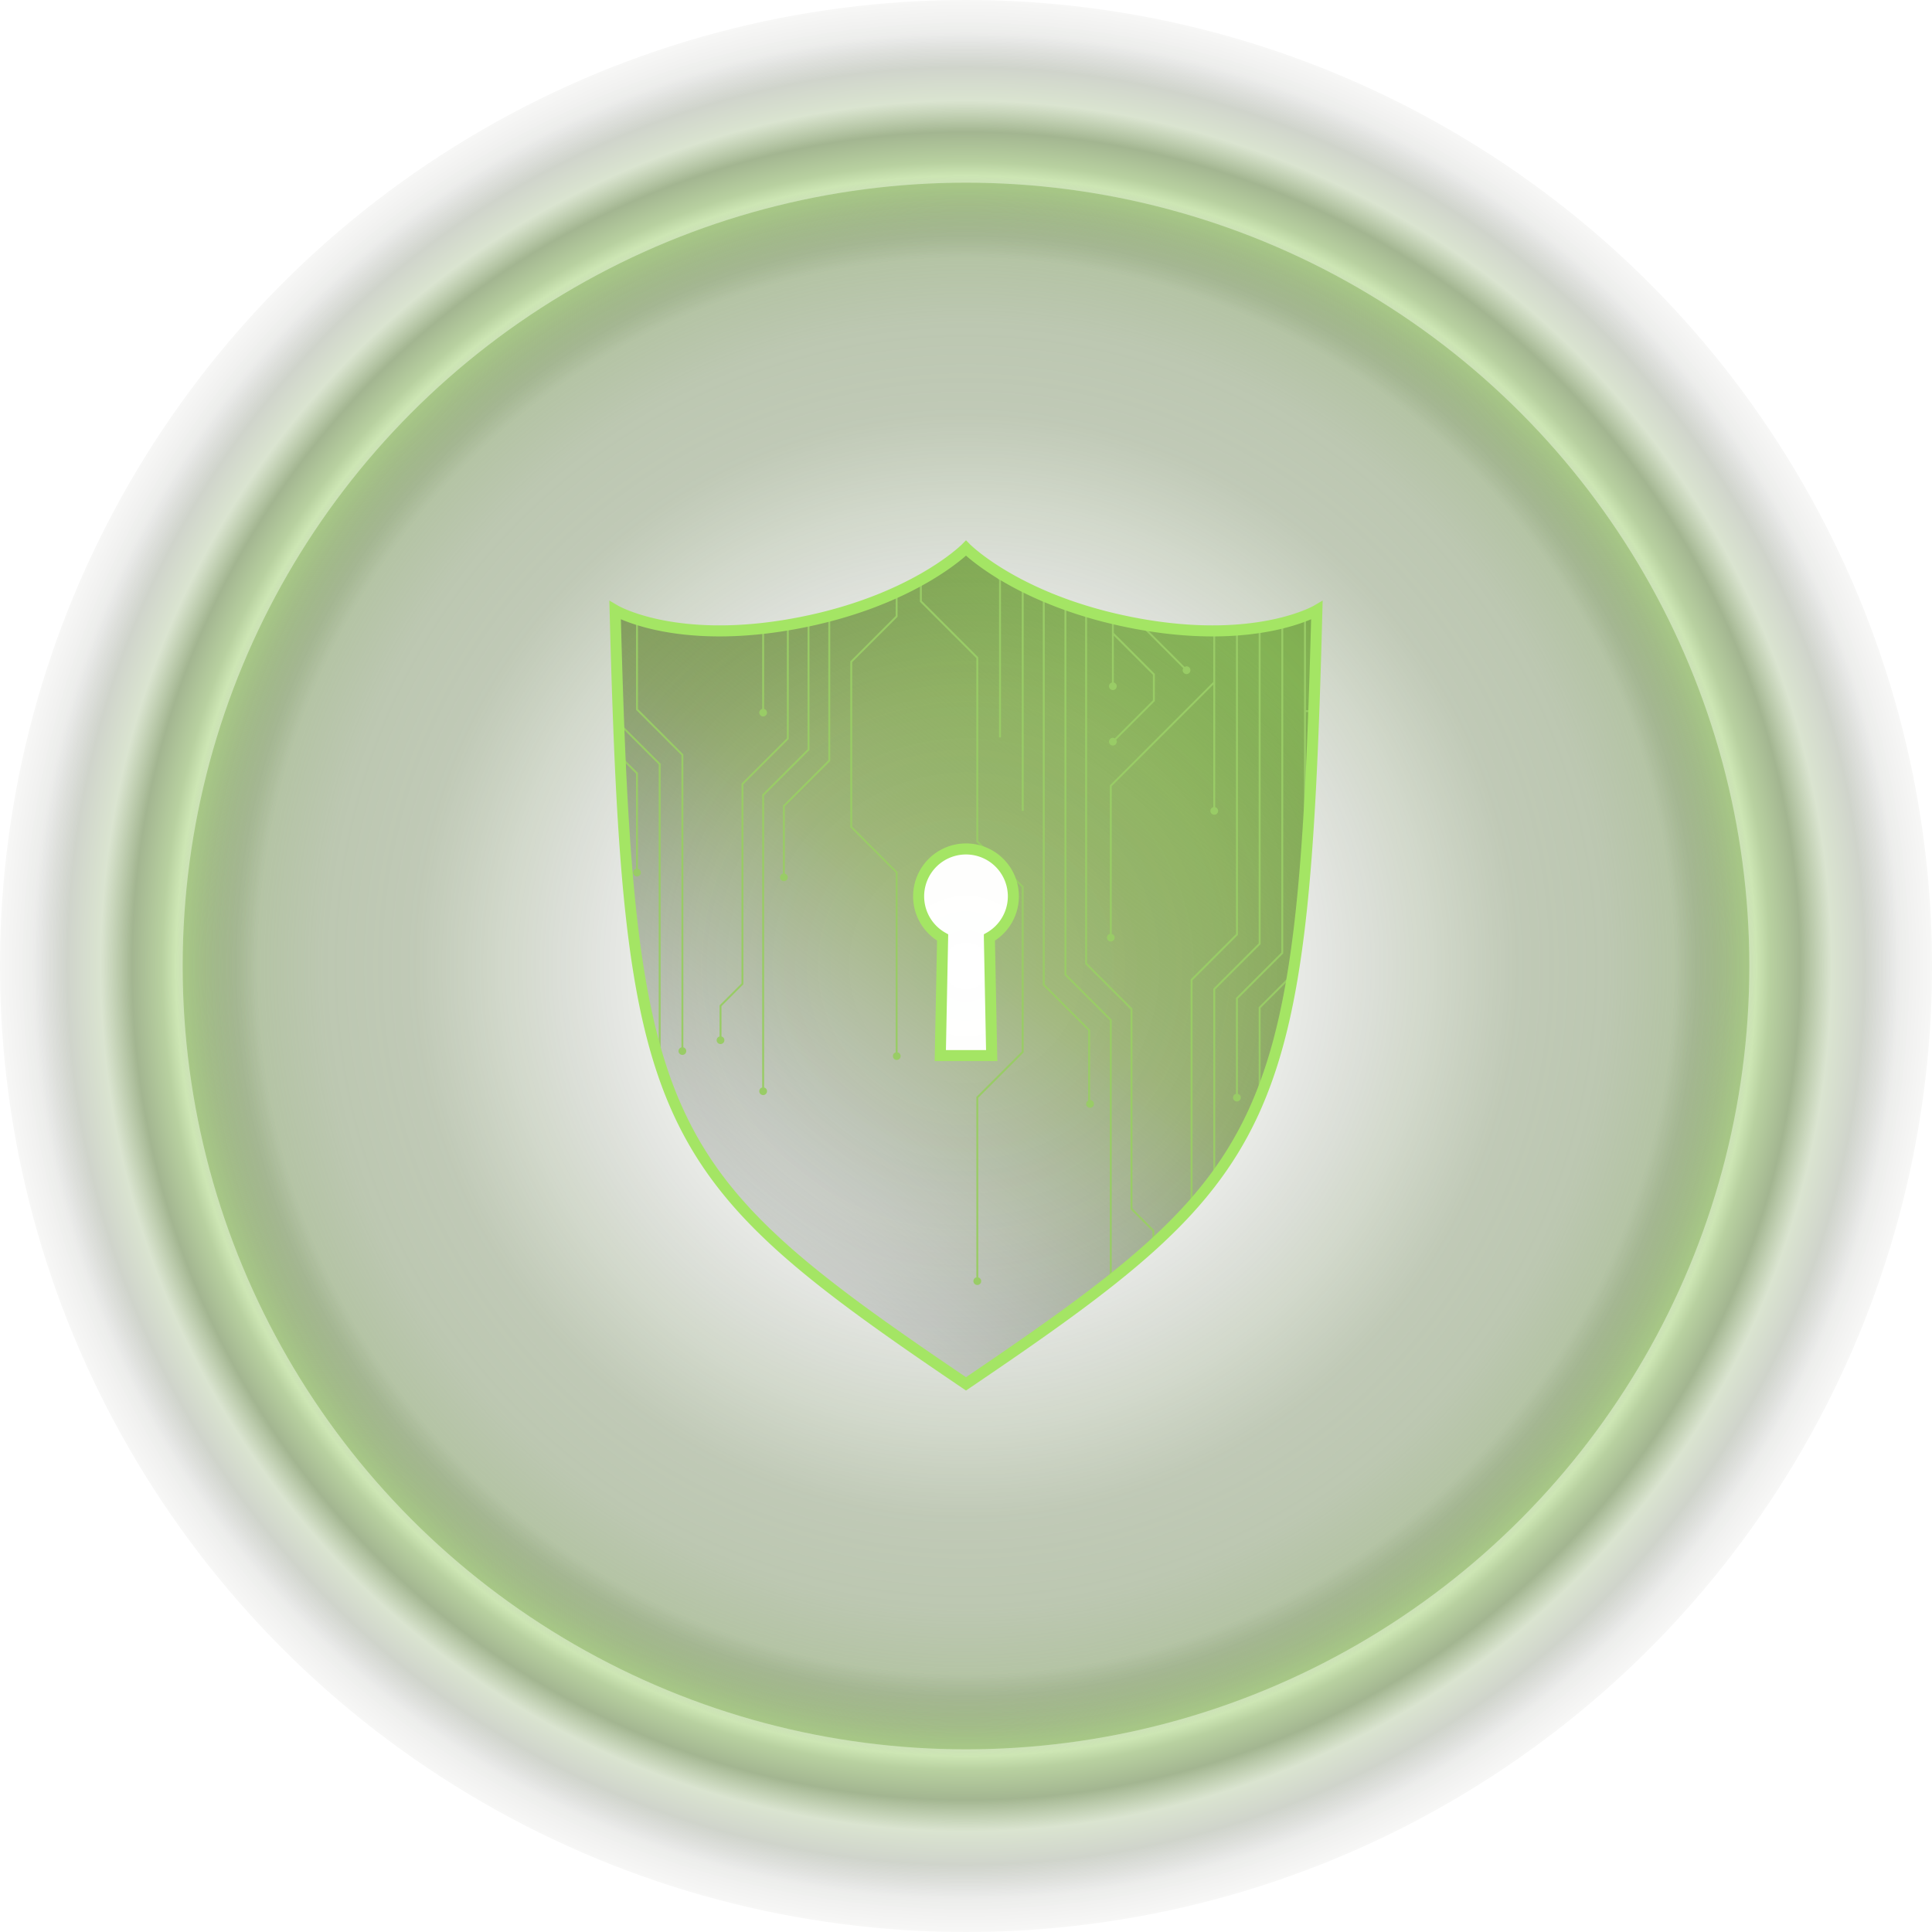 <svg xmlns="http://www.w3.org/2000/svg" xmlns:xlink="http://www.w3.org/1999/xlink" width="350" height="350" viewBox="0 0 350 350"><defs><style>.a{fill:url(#a);}.b{opacity:0.7;mix-blend-mode:screen;fill:url(#b);}.b,.d{isolation:isolate;}.c{fill:url(#c);}.d{fill:#9c6;mix-blend-mode:difference;}.e{fill:none;stroke:#a4e564;stroke-linecap:round;stroke-miterlimit:10;stroke-width:2px;}</style><linearGradient id="a" x1="0.709" y1="-0.009" x2="0.085" y2="0.937" gradientUnits="objectBoundingBox"><stop offset="0" stop-color="#9c6"/><stop offset="0.441" stop-color="#568014" stop-opacity="0.553"/><stop offset="1" stop-color="#141136" stop-opacity="0"/></linearGradient><radialGradient id="b" cx="0.5" cy="0.5" r="0.551" gradientTransform="translate(0)" gradientUnits="objectBoundingBox"><stop offset="0" stop-color="#272f1f" stop-opacity="0"/><stop offset="0.66" stop-color="#21271a" stop-opacity="0"/><stop offset="0.736" stop-color="#9c6" stop-opacity="0.702"/><stop offset="0.749" stop-color="#6ea03d" stop-opacity="0.702"/><stop offset="0.777" stop-color="#43691e" stop-opacity="0.702"/><stop offset="0.806" stop-color="#538125" stop-opacity="0.31"/><stop offset="0.837" stop-color="#23380f" stop-opacity="0.31"/><stop offset="0.869" stop-color="#0b1204" stop-opacity="0.11"/><stop offset="0.905" stop-color="#384312" stop-opacity="0.047"/><stop offset="0.945" stop-color="#2d3913" stop-opacity="0.012"/><stop offset="1" stop-color="#2d3611" stop-opacity="0"/></radialGradient><radialGradient id="c" cx="0.5" cy="0.5" r="0.551" gradientUnits="objectBoundingBox"><stop offset="0" stop-color="#9c6" stop-opacity="0"/><stop offset="0.164" stop-color="#263813" stop-opacity="0.012"/><stop offset="0.294" stop-color="#2e4012" stop-opacity="0.051"/><stop offset="0.413" stop-color="#192b08" stop-opacity="0.122"/><stop offset="0.526" stop-color="#2c4b0c" stop-opacity="0.212"/><stop offset="0.633" stop-color="#345215" stop-opacity="0.31"/><stop offset="0.737" stop-color="#406020" stop-opacity="0.349"/><stop offset="0.838" stop-color="#557b2f" stop-opacity="0.451"/><stop offset="0.935" stop-color="#9c6" stop-opacity="0.502"/><stop offset="0.999" stop-color="#9c6" stop-opacity="0.596"/><stop offset="1" stop-color="#0ef"/></radialGradient></defs><g transform="translate(-905 -275)"><path class="a" d="M413.674,196.887c-21.558-3.919-31.228-13.719-31.228-13.719s-9.669,9.8-31.227,13.719-32.338-2.45-32.338-2.45c2.45,94.073,7.09,101.913,63.565,140.13,56.476-38.217,61.115-46.057,63.565-140.13C446.011,194.437,435.233,200.807,413.674,196.887Zm-26.993,56.825L387.1,275.1H377.79l.421-21.391a8.582,8.582,0,1,1,8.47,0Z" transform="translate(697.554 191.132)"/><ellipse class="b" cx="175" cy="175" rx="175" ry="175" transform="translate(905 275)"/><ellipse class="c" cx="141.906" cy="141.906" rx="141.906" ry="141.906" transform="translate(938.094 308.094)"/><path class="d" d="M323.021,195.953v16.185l8.219,8.219v53.068a.692.692,0,0,1,.527.666.7.7,0,1,1-1.4,0,.692.692,0,0,1,.527-.666V220.5l-8.219-8.219V195.84C322.787,195.878,322.9,195.916,323.021,195.953ZM345.7,282.067a.7.7,0,0,0,.7-.7.694.694,0,0,0-.527-.667V227.776l8.219-8.219V196.149l-.35.076v23.187l-8.219,8.219V280.7a.692.692,0,0,0-.527.666A.7.7,0,0,0,345.7,282.067Zm4.643-85.2c-.119.02-.232.035-.35.054v20.5l-8.219,8.219v36.208l-3.972,3.972v5.637a.691.691,0,0,0-.527.667.7.7,0,1,0,1.4,0,.693.693,0,0,0-.527-.667v-5.492l3.972-3.972V225.779l8.219-8.219Zm-31.465-2.588c.01.381.02.749.031,1.126v-1.109Zm3.79,46.813a.691.691,0,0,0-.527.666.7.7,0,1,0,1.4,0,.692.692,0,0,0-.527-.666V223.707l-3.27-3.269c.008.172.015.345.023.517l2.9,2.9Zm22.857-43.55v14.573a.7.7,0,0,0-.527.667.7.7,0,1,0,1.4,0,.693.693,0,0,0-.527-.667V197.5Zm86.18,55.512V197.814c-.118.009-.23.02-.35.028v55.064l-8.219,8.219v41.252c.119-.131.232-.265.35-.4V261.27Zm4.109,1.675V197.352c-.111.017-.236.031-.35.048v57.183l-8.219,8.219V297.39c.117-.155.234-.31.35-.466V262.946Zm-.35,11.424v16.9c.119-.281.234-.563.35-.848V266.3l5.781-5.78c.032-.194.062-.394.094-.589ZM412.6,266.4l-8.219-8.219V194.5c-.119-.035-.232-.072-.35-.109v63.935l8.219,8.219v36.207l3.972,3.972v2.555c.118-.107.233-.214.35-.321v-2.38L412.6,302.61Zm-11.969-6.222V193.266c-.118-.042-.234-.084-.35-.127v67.186l8.219,8.219V315.8l.35-.275V268.4ZM319.5,214.407c.007.17.014.344.019.513l7.257,7.257v53.547c.114.372.232.736.35,1.1V222.032Zm77.207,47.6V191.736l-.35-.153v70.569l8.22,8.219v12.7a.692.692,0,0,0-.357.6.7.7,0,1,0,.706-.7V270.225Zm30.537-32.088a.693.693,0,0,0-.527.667.7.7,0,1,0,1.4,0,.693.693,0,0,0-.527-.667V198c-.112,0-.237-.006-.35-.006v9.231L408.5,225.968v26.914a.694.694,0,0,0-.527.667.7.7,0,1,0,1.4,0,.692.692,0,0,0-.527-.666v-26.77l18.4-18.4Zm-10.584-24.14-7.432-7.432V195.8l-.349-.085v11.616a.692.692,0,0,0-.528.667.7.7,0,0,0,1.4,0,.692.692,0,0,0-.528-.667v-8.486l7.082,7.082v4.625l-6.9,6.9a.672.672,0,0,0-.351-.109.7.7,0,1,0,.7.7.684.684,0,0,0-.1-.345l7.008-7.008Zm7.259-7.869c-.411-.019-.838-.05-1.262-.077a.7.7,0,0,0,.652.452A.69.69,0,0,0,423.924,197.91Zm16-1.4c-.112.028-.233.057-.349.085v59.662l-8.22,8.219v17.382a.691.691,0,0,0-.527.666.7.7,0,1,0,1.4,0,.691.691,0,0,0-.527-.666V264.621l8.219-8.219Zm4.109-1.318c-.105.042-.234.088-.349.133v48.212c.121-1.367.239-2.758.349-4.185V212.692h1.415l.012-.35h-1.427Zm-73.975.23V190.9l-.35.161v4.218l-8.219,8.219v30.082l8.219,8.219v32.542a.694.694,0,0,0-.5.663.7.7,0,1,0,1.4,0,.691.691,0,0,0-.55-.672V241.653l-8.22-8.22V203.642ZM421.7,205.1a.7.7,0,1,0,.7-.7.682.682,0,0,0-.348.106l-7.671-7.671c-.2-.034-.385-.056-.587-.092l8.009,8.009A.685.685,0,0,0,421.7,205.1Zm-29.159,25.482h.35V189.962l-.35-.179Zm-4.109-13.31h.349v-28.69l-2.691-2.657c-.837-.588-1.523-1.111-2.068-1.551l4.411,4.354Zm-3.935,99.2a.7.7,0,0,0,.7-.7.692.692,0,0,0-.528-.667V282.566l8.219-8.219V244.265l-8.22-8.219V202.769l-10.226-10.226v-3.879c-.117.066-.231.131-.35.2v3.827l10.227,10.226v33.277l2.553,2.553a8.625,8.625,0,0,1,2.926,2.925l2.74,2.741V274.2l-8.219,8.219V315.1a.692.692,0,0,0-.528.667A.7.7,0,0,0,384.493,316.472Zm-26.646-94.919v-26.3l-.349.092v26.065l-8.22,8.22v12.319a.693.693,0,0,0-.527.667.7.7,0,1,0,1.4,0,.691.691,0,0,0-.527-.667V229.772Z" transform="translate(697.555 191.314)"/><path class="e" d="M413.674,196.887c-21.558-3.919-31.228-13.719-31.228-13.719s-9.669,9.8-31.227,13.719-32.338-2.45-32.338-2.45c2.45,94.073,7.09,101.913,63.565,140.13,56.476-38.217,61.115-46.057,63.565-140.13C446.011,194.437,435.233,200.807,413.674,196.887Zm-26.993,56.825L387.1,275.1H377.79l.421-21.391a8.582,8.582,0,1,1,8.47,0Z" transform="translate(697.554 191.132)"/></g></svg>